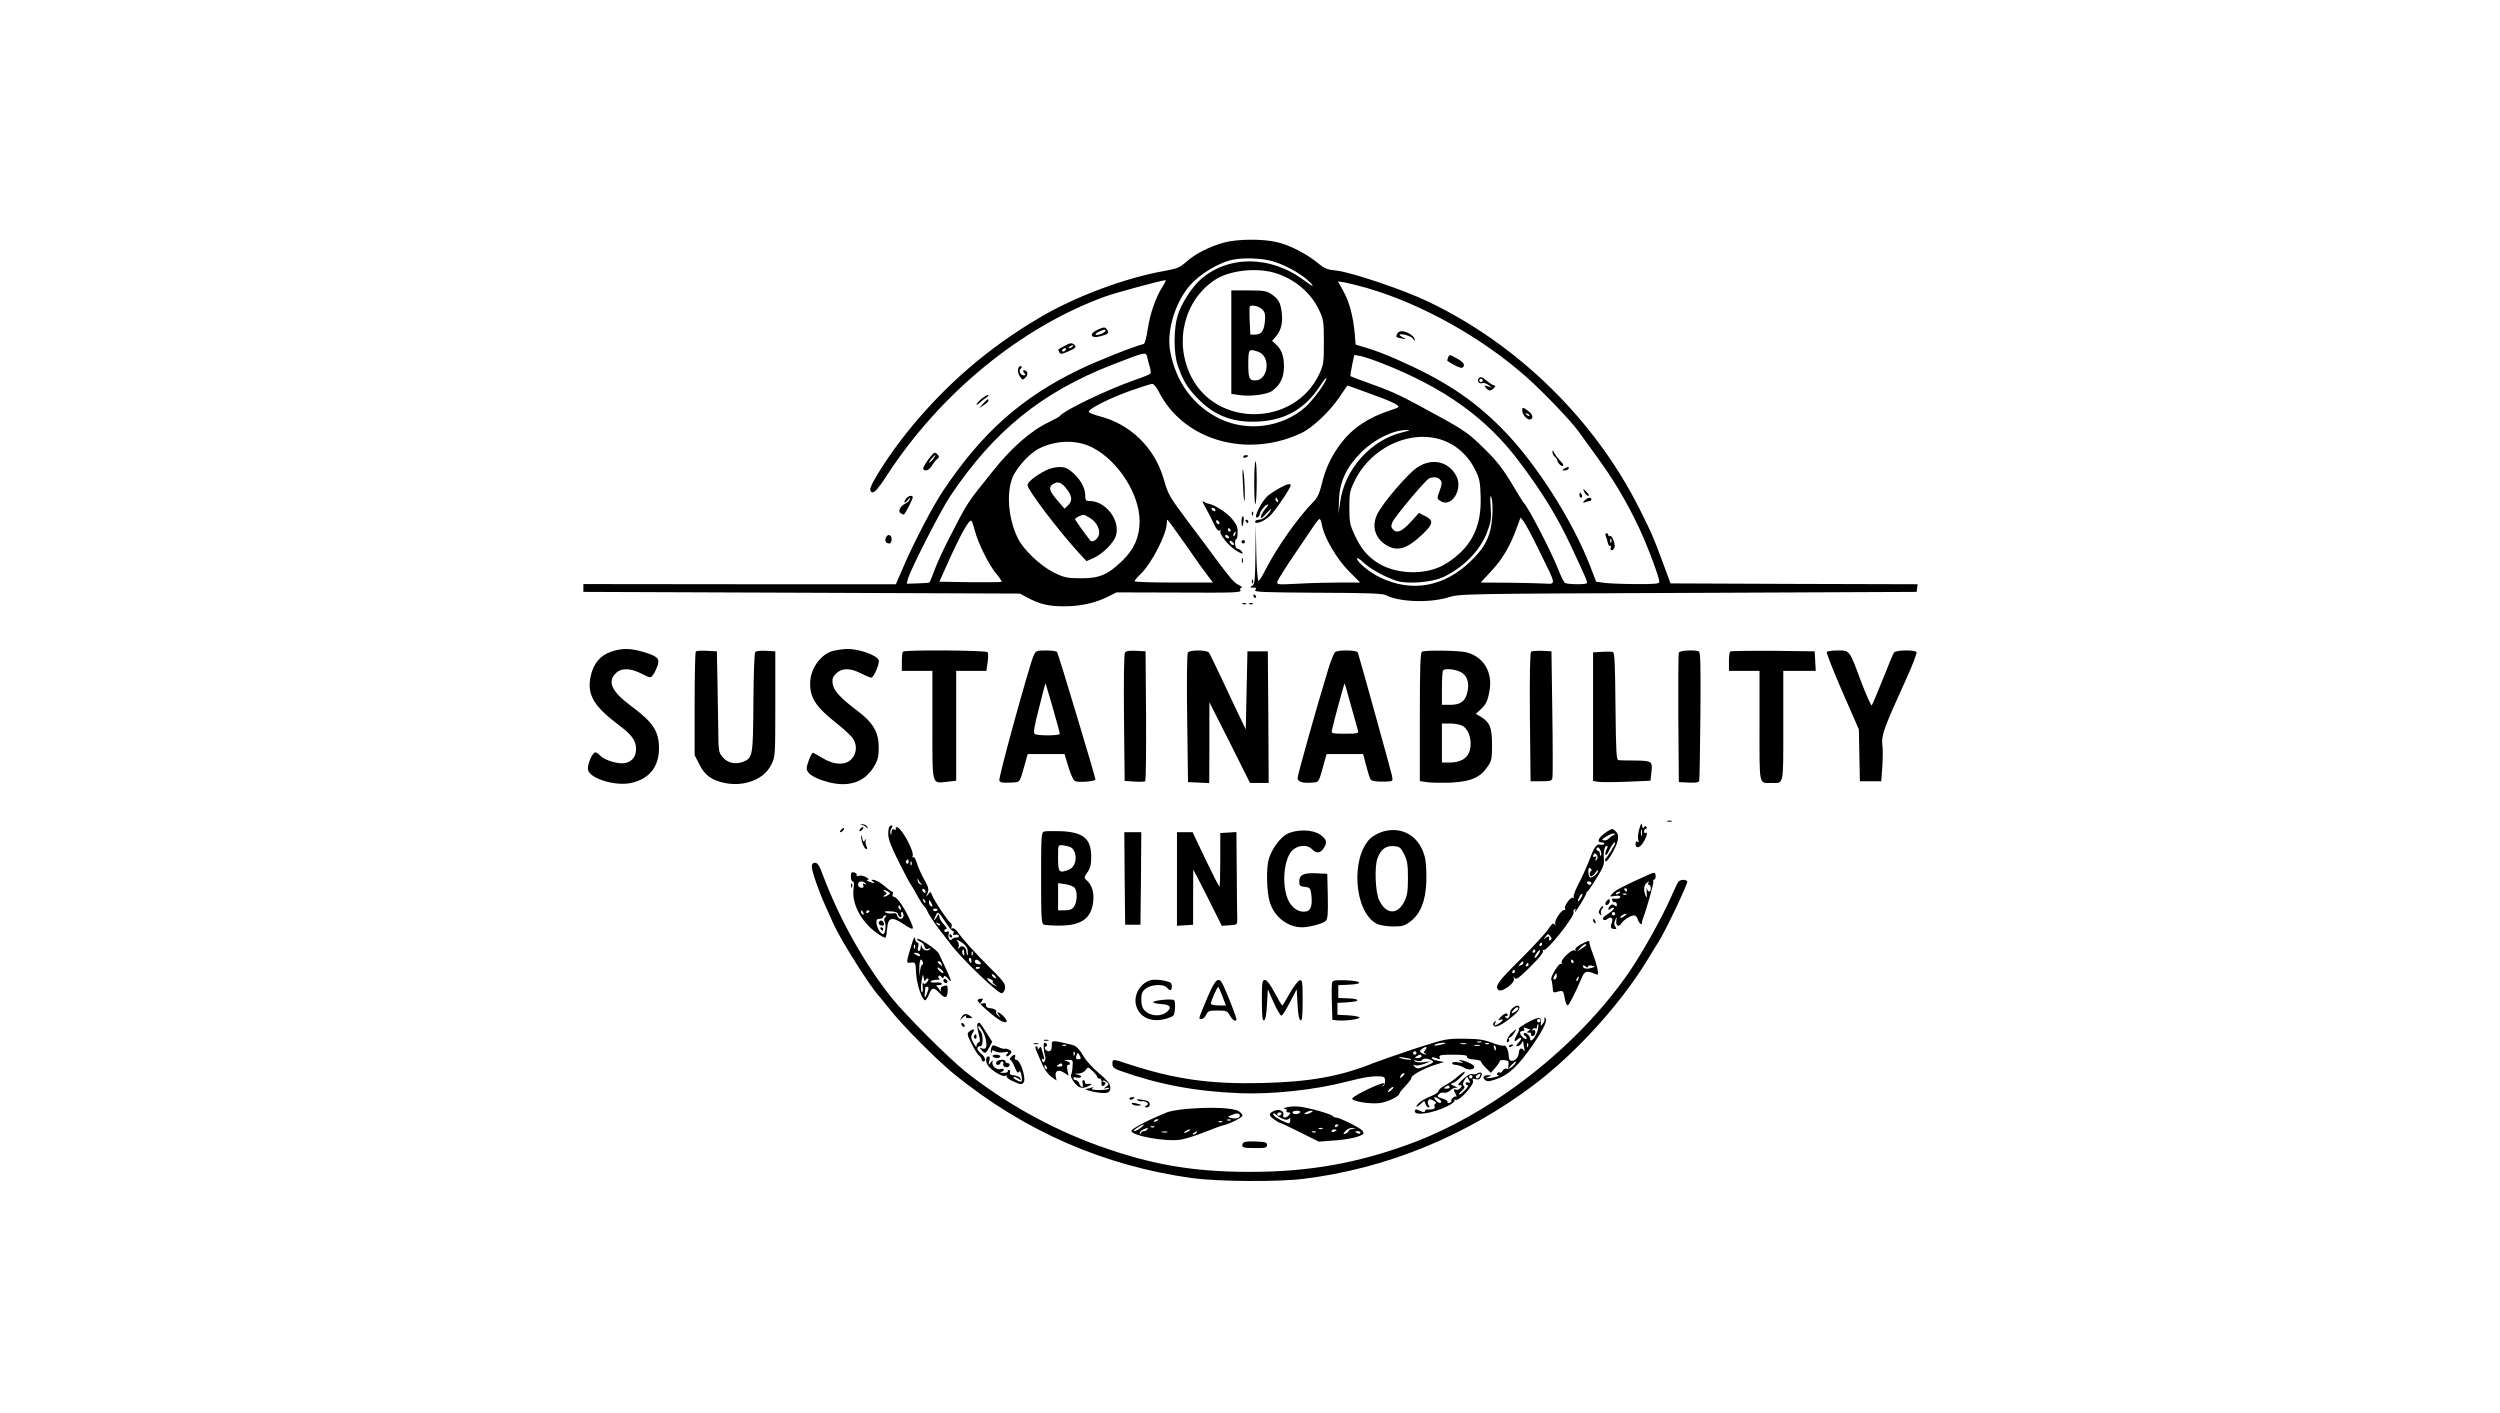 <?xml version="1.0" standalone="no"?>
<!DOCTYPE svg PUBLIC "-//W3C//DTD SVG 20010904//EN"
 "http://www.w3.org/TR/2001/REC-SVG-20010904/DTD/svg10.dtd">
<svg version="1.0" xmlns="http://www.w3.org/2000/svg"
 width="1472pt" height="832pt" viewBox="0 0 1472 832"
 preserveAspectRatio="xMidYMid meet">

<g transform="translate(0,832) scale(0.1,-0.1)"
fill="#000000" stroke="none">
<path d="M7204 6891 c-86 -25 -164 -64 -217 -111 -40 -35 -56 -42 -129 -55
-229 -40 -525 -150 -733 -273 -305 -179 -555 -395 -776 -667 -112 -138 -234
-328 -225 -351 12 -31 36 -9 96 84 316 486 792 877 1290 1057 65 23 331 95
352 95 5 0 -3 -17 -17 -38 -39 -60 -74 -159 -87 -250 -7 -46 -17 -85 -23 -87
-66 -17 -277 -101 -380 -151 -341 -165 -573 -371 -802 -714 -62 -92 -175 -310
-234 -448 l-44 -102 -920 0 -920 1 0 -23 0 -23 1285 -5 1285 -5 41 -22 c75
-40 126 -53 218 -53 98 0 185 19 260 57 l50 25 368 -1 c329 -2 367 0 362 13
-4 10 -1 16 7 16 8 0 0 7 -16 15 -30 15 -48 36 -144 165 -26 36 -96 130 -156
209 -116 157 -114 152 -146 260 -54 178 -195 314 -374 360 -33 9 -62 20 -64
26 -6 16 123 81 247 125 62 22 120 40 127 40 8 0 26 -22 39 -48 145 -285 518
-393 838 -242 65 30 165 125 223 209 26 39 48 71 50 71 3 0 144 -52 216 -79
30 -12 64 -27 74 -35 17 -12 14 -15 -36 -31 -132 -43 -225 -105 -294 -196 -57
-76 -90 -146 -113 -241 -12 -51 -25 -79 -47 -101 -93 -94 -215 -268 -285 -404
-17 -35 -35 -63 -40 -63 -5 0 -11 75 -13 168 l-3 167 -2 -177 c-2 -157 -4
-178 -19 -187 -16 -9 -15 -10 6 -11 19 0 21 -3 12 -14 -10 -12 42 -14 365 -16
293 -1 382 -4 403 -14 79 -41 255 -47 366 -14 70 22 79 22 1415 27 l1345 6 3
22 3 23 -727 2 -728 3 -48 130 c-55 149 -61 161 -135 310 -264 525 -717 969
-1248 1221 -144 69 -451 172 -537 181 -53 5 -70 12 -108 44 -66 54 -166 106
-240 123 -87 21 -238 19 -316 -3z m281 -107 c67 -17 163 -68 213 -112 48 -44
39 -47 -15 -6 -200 153 -459 153 -622 1 -49 -47 -108 -140 -127 -205 -24 -80
-24 -221 0 -292 30 -88 55 -130 114 -192 92 -97 194 -141 327 -141 173 0 298
64 391 201 24 37 44 62 44 56 0 -23 -79 -131 -124 -171 -135 -119 -338 -147
-501 -70 -157 75 -262 217 -295 399 -22 118 29 287 115 386 64 73 181 142 265
155 60 10 160 6 215 -9z m11 -68 c119 -32 222 -116 272 -224 25 -53 27 -67 27
-187 0 -120 -2 -134 -27 -187 -144 -308 -601 -318 -754 -16 -103 204 -42 451
141 571 80 53 233 72 341 43z m550 -91 c325 -94 681 -293 945 -528 96 -85 258
-255 301 -314 13 -18 62 -86 110 -152 99 -136 172 -258 247 -415 50 -106 121
-294 121 -322 0 -11 -26 -14 -137 -13 -76 0 -160 4 -186 7 l-49 7 -34 89
c-107 277 -327 619 -524 816 -173 174 -345 286 -627 409 -50 22 -123 50 -161
61 l-70 21 -6 72 c-10 101 -32 183 -68 246 l-30 54 40 -6 c21 -4 79 -18 128
-32z m-1290 -412 c3 -16 10 -41 15 -57 5 -17 6 -33 2 -37 -5 -4 -46 -21 -93
-37 -165 -58 -417 -179 -440 -212 -3 -4 -30 -19 -61 -34 -104 -48 -220 -149
-326 -281 -169 -211 -148 -179 -270 -415 -27 -52 -62 -129 -78 -170 -15 -41
-30 -77 -32 -79 -2 -3 -33 -5 -69 -6 l-65 -2 6 26 c12 50 194 407 250 490 258
385 541 613 958 775 199 77 194 76 203 39z m1389 -35 c357 -141 605 -318 794
-568 138 -182 229 -329 311 -505 89 -190 99 -213 93 -219 -9 -9 -116 -7 -129
2 -5 4 -21 34 -34 67 -44 114 -184 384 -209 405 -3 3 -35 54 -71 115 -51 85
-86 130 -162 205 -86 84 -114 105 -250 180 -239 131 -271 147 -406 196 -70 25
-128 47 -130 49 -2 2 2 30 9 64 l13 61 36 -6 c19 -4 80 -24 135 -46z m111
-404 c-185 -45 -339 -217 -365 -410 l-10 -69 3 80 c3 107 44 195 130 281 77
77 189 132 266 132 29 0 24 -2 -24 -14z m266 -57 c69 -31 129 -91 165 -165 24
-48 29 -72 31 -154 7 -184 -58 -308 -208 -399 -112 -69 -297 -63 -406 12 -57
39 -92 82 -128 159 -27 58 -31 75 -31 160 0 87 3 101 32 160 103 209 355 314
545 227z m-2090 -32 c151 -77 278 -274 278 -434 0 -92 -32 -165 -100 -231 -88
-85 -136 -105 -246 -105 -83 1 -98 4 -159 34 -80 40 -179 134 -212 202 -62
126 -70 296 -19 382 32 56 96 121 140 144 100 52 225 56 318 8z m2355 -401
c-7 -114 -39 -184 -127 -268 -157 -152 -347 -186 -534 -96 -62 30 -136 90
-136 112 0 7 17 -4 38 -24 38 -37 127 -86 196 -108 65 -21 210 -9 276 23 117
56 213 154 254 258 25 66 28 82 23 154 -4 60 -3 74 5 55 5 -14 8 -61 5 -106z
m-1003 -58 c14 -73 87 -197 157 -268 l68 -68 -123 0 c-67 0 -178 -3 -246 -7
-119 -6 -123 -6 -118 14 3 10 47 81 99 157 52 76 105 155 119 176 14 21 28 36
31 34 4 -2 10 -19 13 -38z m1280 -151 c102 -206 100 -194 29 -191 -32 2 -129
4 -216 5 l-159 1 66 71 c65 70 112 151 151 263 l18 49 19 -24 c10 -13 52 -91
92 -174z m-3324 120 c18 -71 84 -205 127 -254 19 -23 33 -44 31 -47 -3 -2 -87
-3 -186 -2 l-181 3 45 100 c79 177 132 272 144 258 4 -4 13 -30 20 -58z m1241
-82 c56 -82 116 -165 132 -185 l29 -38 -231 0 c-127 0 -231 3 -231 8 0 4 17
24 38 44 65 64 152 235 152 298 0 11 2 20 4 20 2 0 50 -66 107 -147z"/>
<path d="M7250 6306 l0 -305 46 -7 c66 -10 164 3 194 24 49 36 70 80 70 144 0
62 -14 101 -49 132 l-21 19 25 29 c29 34 40 83 31 144 -7 53 -19 74 -60 102
-28 19 -46 22 -134 22 l-102 0 0 -304z m181 193 c18 -18 20 -30 17 -70 -6 -58
-21 -79 -58 -79 l-28 0 -4 81 c-2 44 -1 83 1 85 12 11 54 1 72 -17z m-23 -250
c76 -26 61 -169 -18 -169 -35 0 -40 14 -40 99 0 86 3 89 58 70z"/>
<path d="M8226 6354 c-8 -20 -8 -20 29 -27 27 -6 28 -5 8 5 -36 18 -27 26 17
15 21 -6 41 -18 43 -26 4 -13 5 -13 6 1 1 19 -46 48 -77 48 -11 0 -23 -7 -26
-16z"/>
<path d="M8526 6214 c-4 -9 -5 -18 -4 -19 41 -27 80 -45 88 -40 20 12 9 32
-29 53 -46 26 -47 26 -55 6z"/>
<path d="M8705 6090 c-9 -15 5 -32 22 -26 8 3 24 -1 36 -10 l22 -16 -25 8
c-22 6 -23 5 -11 -10 17 -20 28 -20 47 -1 10 10 11 15 4 15 -7 0 -25 11 -42
25 -32 27 -43 30 -53 15z m25 -10 c0 -5 -4 -10 -10 -10 -5 0 -10 5 -10 10 0 6
5 10 10 10 6 0 10 -4 10 -10z"/>
<path d="M8963 5903 c0 -21 25 -53 42 -53 26 0 23 28 -5 49 -35 25 -37 26 -37
4z m42 -31 c-3 -3 -11 0 -18 7 -9 10 -8 11 6 5 10 -3 15 -9 12 -12z"/>
<path d="M9141 5659 c-1 -9 6 -22 14 -29 8 -7 15 -17 15 -22 0 -13 26 -38 33
-31 3 3 1 11 -6 18 -24 26 -45 53 -50 66 -4 11 -6 10 -6 -2z"/>
<path d="M9210 5560 c-13 -8 -13 -10 2 -10 9 0 20 5 23 10 8 13 -5 13 -25 0z"/>
<path d="M9330 5420 c6 -11 16 -20 22 -20 6 0 3 9 -7 20 -10 11 -20 20 -22 20
-2 0 1 -9 7 -20z"/>
<path d="M9300 5405 c0 -8 4 -15 10 -15 5 0 7 7 4 15 -4 8 -8 15 -10 15 -2 0
-4 -7 -4 -15z"/>
<path d="M9330 5373 c-13 -15 -12 -16 4 -10 10 4 22 7 27 7 5 0 9 5 9 10 0 15
-23 11 -40 -7z"/>
<path d="M9455 5163 c4 -10 10 -28 12 -40 3 -13 9 -20 14 -17 5 3 6 -2 3 -10
-3 -9 -1 -16 5 -16 7 0 14 7 17 15 8 19 -15 77 -27 69 -5 -3 -9 0 -9 5 0 6 -5
11 -11 11 -7 0 -8 -7 -4 -17z m32 -35 c-3 -8 -6 -5 -6 6 -1 11 2 17 5 13 3 -3
4 -12 1 -19z"/>
<path d="M8345 5568 c-55 -36 -205 -211 -236 -276 -34 -70 -13 -142 54 -182
66 -40 123 -22 218 69 59 57 61 78 9 103 l-35 18 -50 -55 c-53 -57 -82 -68
-105 -40 -10 12 -10 21 -1 41 15 34 197 251 217 258 27 10 51 7 65 -10 11 -13
10 -24 -4 -63 -16 -43 -16 -47 0 -58 66 -50 141 64 97 146 -46 85 -143 106
-229 49z"/>
<path d="M6155 5549 c-61 -32 -105 -68 -105 -86 0 -27 182 -267 301 -397 l46
-50 41 18 c54 24 117 87 132 130 29 90 -58 206 -155 206 -21 0 -25 4 -25 31 0
44 -26 93 -71 134 -32 28 -47 35 -82 35 -24 0 -60 -9 -82 -21z m119 -100 c38
-45 43 -76 17 -102 l-23 -22 -39 45 c-49 57 -57 79 -33 97 28 20 50 16 78 -18z
m144 -179 c41 -25 64 -74 50 -106 -12 -25 -38 -39 -48 -27 -32 40 -90 121 -90
127 0 6 35 24 50 25 3 1 20 -8 38 -19z"/>
<path d="M6468 6381 c-61 -26 -48 -58 15 -40 43 12 49 19 34 40 -11 14 -16 14
-49 0z m42 -9 c0 -4 -13 -13 -30 -19 -35 -13 -41 -1 -7 15 27 13 37 14 37 4z"/>
<path d="M6265 6282 c-16 -9 -32 -18 -33 -19 -2 -1 0 -8 5 -17 7 -13 14 -12
56 6 38 17 45 23 36 34 -15 18 -27 17 -64 -4z m50 -2 c-3 -5 -12 -10 -18 -10
-7 0 -6 4 3 10 19 12 23 12 15 0z m-40 -20 c-3 -5 -11 -10 -16 -10 -6 0 -7 5
-4 10 3 6 11 10 16 10 6 0 7 -4 4 -10z"/>
<path d="M5995 6150 c-4 -13 0 -31 9 -45 16 -24 17 -24 35 -7 18 17 11 42 -11
42 -6 0 -5 -7 2 -15 10 -12 10 -15 -3 -15 -19 0 -32 31 -16 40 7 5 8 10 1 14
-6 3 -14 -3 -17 -14z"/>
<path d="M5782 5974 c-18 -14 -32 -30 -32 -35 0 -5 8 -1 19 10 10 10 27 23 37
29 10 6 16 13 14 16 -3 3 -20 -6 -38 -20z"/>
<path d="M5789 5944 l-24 -27 28 18 c15 9 27 21 27 26 0 14 -5 11 -31 -17z"/>
<path d="M5466 5615 c-19 -26 -33 -51 -30 -56 10 -17 34 -9 51 19 9 15 23 33
32 40 13 11 13 14 -1 28 -14 15 -19 12 -52 -31z m27 1 c-10 -13 -20 -22 -22
-20 -4 4 29 44 36 44 2 0 -4 -11 -14 -24z"/>
<path d="M7320 5630 c0 -5 7 -7 15 -4 8 4 15 8 15 10 0 2 -7 4 -15 4 -8 0 -15
-4 -15 -10z"/>
<path d="M7385 5475 c0 -73 3 -128 7 -122 10 16 10 244 1 250 -5 3 -8 -55 -8
-128z"/>
<path d="M7318 5480 c2 -58 6 -107 8 -109 7 -8 3 135 -5 174 -5 25 -7 2 -3
-65z"/>
<path d="M7530 5444 c-25 -14 -53 -33 -64 -42 -41 -37 -90 -138 -63 -129 7 2
14 12 16 23 3 19 34 54 47 54 4 0 -2 -10 -13 -22 -21 -25 -37 -58 -26 -58 4 0
20 15 35 33 16 17 26 25 22 17 -15 -32 -48 -60 -71 -60 -13 0 -23 -5 -23 -11
0 -20 53 1 88 34 31 29 122 165 122 180 0 13 -26 6 -70 -19z m-6 -70 c3 -8 2
-12 -4 -9 -6 3 -10 10 -10 16 0 14 7 11 14 -7z"/>
<path d="M5332 5380 c-15 -25 -4 -26 15 -2 11 13 13 13 10 2 -2 -8 -13 -19
-24 -24 -31 -14 -48 -46 -31 -57 7 -5 16 -9 19 -9 5 0 33 50 51 93 11 25 -24
23 -40 -3z"/>
<path d="M7080 5367 c0 -2 11 -24 25 -48 13 -24 33 -63 44 -87 13 -28 25 -41
32 -36 8 4 9 3 5 -4 -9 -15 48 -87 90 -112 37 -24 51 -26 34 -5 -7 8 -18 15
-25 15 -6 0 -12 13 -13 30 0 17 3 28 7 26 4 -3 8 14 8 36 2 33 -5 49 -32 82
-30 37 -103 84 -138 90 -7 1 -18 5 -24 9 -7 5 -13 6 -13 4z m75 -47 c3 -5 2
-10 -4 -10 -5 0 -13 5 -16 10 -3 6 -2 10 4 10 5 0 13 -4 16 -10z m25 -81 c0
-6 -4 -7 -10 -4 -5 3 -10 11 -10 16 0 6 5 7 10 4 6 -3 10 -11 10 -16z m65 -39
c3 -5 1 -10 -4 -10 -6 0 -11 5 -11 10 0 6 2 10 4 10 3 0 8 -4 11 -10z m28 -25
c-3 -9 -8 -14 -10 -11 -3 3 -2 9 2 15 9 16 15 13 8 -4z m-38 -15 c3 -5 2 -10
-4 -10 -5 0 -13 5 -16 10 -3 6 -2 10 4 10 5 0 13 -4 16 -10z m31 -47 c-7 -7
-26 7 -26 19 0 6 6 6 15 -2 9 -7 13 -15 11 -17z"/>
<path d="M7371 5294 c0 -11 3 -14 6 -6 3 7 2 16 -1 19 -3 4 -6 -2 -5 -13z"/>
<path d="M7310 5250 c0 -16 2 -30 4 -30 2 0 6 14 8 30 3 17 1 30 -4 30 -4 0
-8 -13 -8 -30z"/>
<path d="M7335 5250 c3 -5 8 -10 11 -10 2 0 4 5 4 10 0 6 -5 10 -11 10 -5 0
-7 -4 -4 -10z"/>
<path d="M5216 5154 c-8 -20 1 -34 20 -34 8 0 14 10 14 25 0 28 -24 34 -34 9z"/>
<path d="M7310 5130 c0 -5 5 -10 10 -10 6 0 10 5 10 10 0 6 -4 10 -10 10 -5 0
-10 -4 -10 -10z"/>
<path d="M7312 5020 c0 -14 2 -19 5 -12 2 6 2 18 0 25 -3 6 -5 1 -5 -13z"/>
<path d="M7371 4894 c0 -11 3 -14 6 -6 3 7 2 16 -1 19 -3 4 -6 -2 -5 -13z"/>
<path d="M7380 4810 c0 -5 5 -10 11 -10 5 0 7 5 4 10 -3 6 -8 10 -11 10 -2 0
-4 -4 -4 -10z"/>
<path d="M7318 4763 c7 -3 16 -2 19 1 4 3 -2 6 -13 5 -11 0 -14 -3 -6 -6z"/>
<path d="M7358 4763 c7 -3 16 -2 19 1 4 3 -2 6 -13 5 -11 0 -14 -3 -6 -6z"/>
<path d="M3596 4482 c-63 -22 -102 -70 -118 -143 -23 -109 16 -176 169 -291
75 -57 98 -89 98 -139 0 -44 -24 -74 -65 -82 -37 -8 -122 17 -145 43 -10 11
-23 20 -30 20 -17 0 -48 -72 -43 -101 7 -52 160 -100 255 -79 106 24 163 95
163 203 0 102 -34 154 -168 253 -110 82 -137 140 -87 189 32 33 85 33 153 -2
51 -26 53 -26 67 -7 8 10 19 34 26 52 15 44 2 57 -78 82 -79 24 -132 25 -197
2z"/>
<path d="M4906 4488 c-75 -20 -136 -107 -136 -193 0 -86 36 -140 160 -237 41
-33 82 -71 92 -86 25 -38 23 -85 -6 -119 -35 -41 -106 -39 -177 6 -28 17 -53
30 -54 29 -14 -16 -35 -72 -35 -92 0 -32 47 -61 134 -83 118 -29 210 4 263 95
22 37 27 58 27 112 0 86 -32 143 -117 208 -110 83 -147 124 -154 164 -4 30 -1
41 20 62 34 34 82 34 147 1 27 -14 54 -25 60 -25 15 0 51 85 44 103 -11 30
-120 68 -189 66 -22 -1 -57 -6 -79 -11z"/>
<path d="M4097 4484 c-4 -4 -7 -143 -7 -309 l0 -301 28 -55 c32 -64 72 -93
148 -109 117 -24 233 21 275 107 24 47 24 52 24 358 l0 310 -54 3 c-30 2 -58
-1 -64 -7 -5 -5 -10 -126 -11 -298 -2 -315 -4 -325 -59 -348 -46 -18 -93 -8
-122 27 -24 28 -25 36 -26 171 -1 78 -3 212 -5 297 l-3 155 -59 3 c-32 2 -61
0 -65 -4z"/>
<path d="M5317 4483 c-4 -3 -7 -30 -7 -60 l0 -53 90 0 90 0 0 -320 c0 -364 -6
-342 88 -333 l52 6 0 323 0 324 89 0 89 0 7 50 c4 27 4 54 0 60 -7 11 -487 15
-498 3z"/>
<path d="M6085 4458 c-29 -72 -207 -718 -201 -733 4 -13 18 -15 63 -13 63 3
55 -6 88 111 l16 57 109 0 108 0 23 -76 c12 -41 29 -78 38 -83 21 -10 121 -2
121 10 0 13 -218 738 -226 750 -3 5 -32 9 -65 9 -58 0 -60 -1 -74 -32z m114
-306 c23 -79 41 -148 41 -153 0 -11 -130 -12 -147 -1 -10 6 -4 43 25 154 20
81 37 146 38 145 1 -1 20 -67 43 -145z"/>
<path d="M6624 4478 c-6 -8 -8 -156 -6 -385 l4 -371 57 -4 c31 -2 59 -1 64 2
4 3 6 177 5 386 l-3 379 -56 3 c-37 2 -59 -1 -65 -10z"/>
<path d="M6994 4478 c-5 -7 -7 -181 -4 -388 l5 -375 63 -3 62 -3 1 238 0 238
120 -237 119 -238 55 0 55 0 -2 388 -3 387 -60 0 -60 0 -5 -230 -5 -230 -31
65 c-18 36 -64 135 -104 220 -40 85 -77 161 -82 168 -6 7 -33 12 -63 12 -31 0
-56 -5 -61 -12z"/>
<path d="M7862 4481 c-7 -4 -27 -52 -43 -107 -65 -212 -179 -618 -179 -636 0
-21 31 -31 85 -26 42 3 39 -2 70 111 l16 57 108 0 107 0 18 -68 c10 -38 21
-73 24 -79 8 -13 37 -17 96 -15 38 2 38 2 32 35 -5 25 -185 674 -201 725 -5
14 -112 17 -133 3z m93 -317 c20 -71 38 -137 41 -146 5 -16 -3 -18 -76 -18
-80 0 -82 1 -77 23 12 56 72 275 74 273 2 -2 19 -61 38 -132z"/>
<path d="M8373 4483 c-10 -4 -13 -90 -13 -383 l0 -379 46 -7 c25 -3 88 -4 139
-2 114 6 170 30 211 90 27 38 29 48 29 133 0 101 -12 131 -65 164 l-30 18 26
24 c34 32 43 49 54 111 21 109 -35 202 -136 227 -42 11 -237 14 -261 4z m221
-117 c43 -18 60 -63 46 -121 -12 -54 -40 -75 -101 -75 l-49 0 0 98 c0 54 3
102 7 105 11 12 62 8 97 -7z m21 -322 c41 -27 57 -106 33 -159 -16 -35 -57
-55 -113 -55 l-45 0 0 115 0 115 50 0 c29 0 61 -7 75 -16z"/>
<path d="M9015 4483 c-6 -5 -9 -142 -7 -385 l4 -378 63 0 c57 0 63 2 66 23 2
12 2 184 -1 382 l-5 360 -55 3 c-30 1 -59 -1 -65 -5z"/>
<path d="M9433 4482 l-53 -3 0 -378 0 -379 28 -5 c15 -3 91 -3 168 0 l142 6 5
45 c8 70 6 72 -92 74 -47 0 -93 1 -101 2 -13 1 -15 45 -18 317 -2 241 -5 318
-15 320 -6 2 -36 3 -64 1z"/>
<path d="M9885 4477 c-3 -6 -4 -181 -3 -387 l3 -375 58 -3 c40 -2 59 1 62 10
2 7 5 181 7 385 2 303 1 374 -10 378 -28 10 -113 5 -117 -8z"/>
<path d="M10187 4484 c-4 -4 -7 -31 -7 -61 l0 -53 90 0 90 0 0 -324 c0 -360
-5 -336 70 -336 75 0 70 -24 70 336 l0 324 95 0 96 0 -3 58 -3 57 -246 3
c-135 1 -248 -1 -252 -4z"/>
<path d="M10756 4481 c-3 -5 38 -110 91 -232 l98 -224 3 -152 3 -153 63 0 63
0 6 85 c3 47 4 107 0 133 -6 53 12 101 139 380 38 83 66 157 63 162 -9 15
-121 13 -133 -2 -5 -7 -35 -78 -66 -158 -32 -80 -61 -148 -65 -153 -4 -4 -31
57 -61 135 -72 194 -68 188 -140 188 -32 0 -61 -4 -64 -9z"/>
<path d="M9818 3483 c6 -2 18 -2 25 0 6 3 1 5 -13 5 -14 0 -19 -2 -12 -5z"/>
<path d="M9652 3439 c-7 -25 -10 -53 -6 -64 5 -13 4 -16 -4 -11 -8 5 -12 0
-12 -13 0 -27 21 -26 41 2 21 29 35 72 20 63 -6 -4 -11 0 -11 8 0 9 5 16 11
16 5 0 7 5 3 11 -4 8 -9 7 -14 -2 -6 -8 -9 -5 -12 11 -2 18 -6 13 -16 -21z
m15 -36 c-3 -10 -5 -4 -5 12 0 17 2 24 5 18 2 -7 2 -21 0 -30z"/>
<path d="M5075 3463 c11 -3 24 -10 28 -17 6 -7 7 -6 4 4 -2 8 -14 16 -28 17
-19 1 -20 1 -4 -4z"/>
<path d="M5237 3453 c-4 -3 -7 -24 -7 -45 0 -28 17 -74 61 -161 34 -67 66
-129 73 -137 6 -8 22 -35 35 -60 13 -25 32 -54 42 -66 11 -11 19 -24 19 -28 0
-7 51 -85 76 -116 7 -8 33 -42 58 -75 63 -86 283 -297 304 -293 10 2 18 14 20
31 3 23 -11 42 -90 120 -94 94 -158 165 -191 212 -10 14 -23 22 -29 19 -7 -5
-9 -1 -5 9 3 9 0 20 -7 24 -16 10 -95 129 -108 162 -8 23 -9 23 -23 5 -14 -18
-14 -17 -4 7 9 22 7 34 -19 80 -17 30 -36 73 -43 96 -7 24 -16 40 -22 36 -6
-3 -7 -1 -4 4 15 24 -66 173 -93 173 -6 0 -8 -4 -5 -10 3 -6 -1 -7 -9 -4 -12
4 -16 0 -17 -17 -1 -18 -2 -20 -6 -6 -3 10 1 24 7 32 12 15 0 22 -13 8z m113
-209 c0 -8 -5 -12 -10 -9 -6 4 -8 11 -5 16 9 14 15 11 15 -7z m17 -16 c-3 -8
-6 -5 -6 6 -1 11 2 17 5 13 3 -3 4 -12 1 -19z m57 -111 c7 -6 6 -7 -4 -4 -8 2
-16 12 -17 23 -2 13 -1 15 4 4 3 -8 11 -19 17 -23z m26 -48 c0 -6 -4 -7 -10
-4 -5 3 -10 11 -10 16 0 6 5 7 10 4 6 -3 10 -11 10 -16z m-2 -64 c-3 -3 -9 2
-12 12 -6 14 -5 15 5 6 7 -7 10 -15 7 -18z m42 -18 c0 -5 -4 -5 -10 -2 -5 3
-10 14 -10 23 0 15 2 15 10 2 5 -8 10 -19 10 -23z m30 -21 c0 -11 -19 -15 -25
-6 -3 5 1 10 9 10 9 0 16 -2 16 -4z m52 -83 c19 -29 38 -50 42 -46 4 4 4 0 0
-10 -4 -13 -2 -16 9 -11 8 3 18 1 22 -5 3 -7 -2 -11 -14 -11 -11 0 -23 -5 -27
-11 -10 -16 -25 12 -18 33 4 13 1 16 -10 12 -9 -3 -16 -1 -16 5 0 6 5 11 12
11 6 0 0 13 -15 28 -15 15 -27 37 -27 48 -1 16 -3 16 -15 -6 -17 -29 -20 -19
-4 12 12 23 14 22 61 -49z m-37 -11 c-3 -3 -11 0 -18 7 -9 10 -8 11 6 5 10 -3
15 -9 12 -12z m161 -139 c3 -12 4 -28 1 -35 -3 -7 -6 0 -6 15 -1 31 -28 47
-43 26 -8 -11 -8 -10 -4 5 4 10 1 26 -6 34 -10 12 -4 11 20 -4 18 -10 35 -29
38 -41z m-19 -25 c2 -17 0 -19 -7 -8 -5 8 -6 18 -4 22 8 12 10 10 11 -14z m50
-10 c-3 -8 -6 -5 -6 6 -1 11 2 17 5 13 3 -3 4 -12 1 -19z m-7 -33 c0 -8 -2
-15 -4 -15 -2 0 -6 7 -10 15 -3 8 -1 15 4 15 6 0 10 -7 10 -15z m50 -9 c9 -12
8 -15 -9 -13 -12 1 -21 7 -21 14 0 17 15 16 30 -1z m0 -32 c0 -8 -19 -13 -24
-6 -3 5 1 9 9 9 8 0 15 -2 15 -3z m95 -63 c-6 -5 -25 10 -25 20 0 5 6 4 14 -3
8 -7 12 -15 11 -17z m-25 -11 c8 -5 11 -10 6 -10 -6 0 -1 -7 10 -16 19 -15 18
-15 -2 -5 -23 11 -51 41 -38 41 5 0 16 -5 24 -10z"/>
<path d="M5590 2810 c0 -5 5 -10 11 -10 5 0 7 5 4 10 -3 6 -8 10 -11 10 -2 0
-4 -4 -4 -10z"/>
<path d="M4952 3434 c-7 -8 -8 -14 -3 -14 10 0 25 19 20 25 -2 1 -10 -3 -17
-11z"/>
<path d="M5065 3439 c-11 -16 -1 -19 13 -3 7 8 8 14 3 14 -5 0 -13 -5 -16 -11z"/>
<path d="M8147 3425 c-26 -7 -61 -25 -77 -40 -119 -114 -97 -432 34 -503 19
-10 56 -16 97 -17 57 0 70 4 103 29 59 44 90 121 94 231 2 49 -1 113 -7 142
-28 124 -128 189 -244 158z m121 -135 c18 -37 22 -61 22 -140 0 -80 -4 -103
-22 -140 -42 -80 -109 -74 -149 13 -21 48 -27 196 -8 244 19 52 49 74 94 71
36 -3 42 -7 63 -48z"/>
<path d="M9460 3422 c-49 -33 -63 -62 -29 -62 11 0 18 -4 15 -9 -3 -5 -15 -7
-25 -4 -22 6 -36 -17 -71 -111 -12 -30 -37 -85 -56 -121 -19 -36 -32 -71 -28
-77 4 -6 3 -8 -4 -4 -13 8 -56 -50 -47 -64 4 -6 2 -9 -4 -8 -15 5 -60 -62 -54
-80 4 -13 2 -14 -4 -4 -7 10 -17 2 -38 -30 -16 -24 -88 -102 -160 -174 -135
-133 -156 -162 -132 -183 20 -16 99 41 91 66 -5 15 -4 15 4 4 8 -12 27 1 92
66 54 53 80 86 75 94 -5 7 -4 10 3 5 18 -11 189 204 177 223 -3 5 0 13 6 17 8
4 9 3 5 -4 -4 -7 -5 -12 -3 -12 6 0 67 100 67 110 0 5 3 10 8 12 4 2 28 37 53
78 37 59 46 82 43 110 -4 44 3 80 17 80 6 0 6 -7 -1 -21 -6 -11 -9 -25 -7 -32
3 -7 12 5 21 25 14 32 36 59 36 44 0 -9 -44 -81 -53 -87 -5 -4 -8 -12 -5 -19
6 -19 65 79 73 121 5 27 2 40 -10 52 -20 21 -23 20 -55 -1z m40 -20 c-8 -2
-20 -11 -27 -19 -6 -8 -20 -13 -30 -11 -14 3 -11 8 17 24 19 12 39 19 45 16 5
-3 2 -8 -5 -10z m-75 -93 c4 -11 4 -23 1 -26 -3 -4 -6 1 -6 10 0 10 -4 17 -10
17 -5 0 -10 5 -10 10 0 18 19 10 25 -11z m-25 -52 c-8 -9 -9 -7 -4 7 5 13 4
17 -4 12 -13 -8 -17 6 -5 18 4 3 11 -1 16 -10 6 -10 5 -20 -3 -27z m-31 -65
c-12 -5 -12 -32 0 -32 6 0 17 10 25 22 9 12 16 18 16 12 0 -16 -37 -47 -49
-40 -5 4 -9 19 -9 35 1 23 4 26 14 17 6 -6 8 -12 3 -14z m1 -72 c0 -5 -4 -10
-9 -10 -6 0 -13 5 -16 10 -3 6 1 10 9 10 9 0 16 -4 16 -10z m-64 -92 c-18 -26
-22 -17 -5 14 6 11 13 17 16 15 3 -3 -2 -16 -11 -29z m-177 -222 c8 -10 9 -16
1 -21 -6 -4 -10 -3 -9 2 4 21 -2 24 -18 12 -16 -13 -17 -12 -4 4 16 21 16 21
30 3z m-49 -46 c0 -5 -5 -10 -11 -10 -5 0 -7 5 -4 10 3 6 8 10 11 10 2 0 4 -4
4 -10z m-40 -40 c0 -5 -5 -10 -11 -10 -5 0 -7 5 -4 10 3 6 8 10 11 10 2 0 4
-4 4 -10z m18 -19 c-7 -12 -16 -21 -21 -21 -4 0 0 11 9 25 20 30 31 26 12 -4z
m-88 -50 c0 -5 -7 -12 -16 -15 -14 -5 -15 -4 -4 9 14 17 20 19 20 6z m30 -11
c0 -5 -5 -10 -11 -10 -5 0 -7 5 -4 10 3 6 8 10 11 10 2 0 4 -4 4 -10z m-80
-40 c0 -5 -5 -10 -11 -10 -5 0 -7 5 -4 10 3 6 8 10 11 10 2 0 4 -4 4 -10z"/>
<path d="M6148 3424 c-17 -5 -18 -27 -18 -274 0 -235 2 -269 16 -274 9 -3 49
-6 90 -6 132 0 190 42 201 143 6 55 -9 99 -41 126 -14 12 -13 17 7 45 17 24
22 45 22 91 0 107 -45 145 -179 151 -45 1 -89 1 -98 -2z m144 -88 c54 -12 56
-116 1 -137 -58 -22 -63 -16 -63 70 0 86 -5 81 62 67z m36 -244 c17 -22 15
-83 -4 -110 -11 -16 -25 -22 -55 -22 l-39 0 0 80 0 80 43 -6 c23 -4 48 -13 55
-22z"/>
<path d="M7577 3409 c-41 -22 -91 -91 -107 -149 -15 -54 -12 -190 6 -250 26
-88 105 -150 191 -150 41 0 123 22 138 37 13 12 15 40 13 146 l-3 132 -62 3
c-77 4 -103 -9 -103 -48 0 -25 4 -29 33 -32 28 -3 33 -7 37 -38 9 -64 0 -100
-26 -106 -40 -10 -83 15 -106 60 -45 89 -30 260 28 305 34 27 85 27 109 1 25
-27 49 -25 69 6 23 34 17 54 -23 81 -45 30 -139 31 -194 2z"/>
<path d="M6622 3148 l3 -273 45 0 45 0 3 273 2 272 -50 0 -50 0 2 -272z"/>
<path d="M6930 3144 l0 -275 48 3 47 3 0 163 c0 89 1 162 1 162 1 0 39 -74 85
-165 l83 -166 46 3 c45 3 45 3 45 41 -1 20 -2 143 -3 273 l-2 235 -47 -3 -48
-3 0 -158 c0 -86 -2 -157 -5 -157 -3 0 -40 72 -82 160 l-76 160 -46 0 -46 0 0
-276z"/>
<path d="M5071 3393 c-1 -26 18 -73 31 -73 5 0 5 8 0 18 -5 9 -7 24 -5 32 4
13 3 13 -5 1 -8 -11 -11 -8 -15 15 -3 20 -4 23 -6 7z"/>
<path d="M4780 3216 c0 -26 44 -153 84 -239 13 -29 33 -73 44 -98 47 -103 223
-380 272 -429 3 -3 32 -39 65 -80 74 -94 276 -296 375 -376 413 -335 881 -539
1401 -611 150 -20 504 -23 654 -4 488 60 956 251 1359 555 244 185 500 466
658 721 30 50 65 106 77 125 43 70 171 341 166 350 -9 14 -41 12 -53 -2 -5 -7
-24 -47 -42 -88 -52 -119 -167 -326 -248 -444 -300 -436 -800 -829 -1282
-1008 -316 -117 -603 -168 -950 -168 -339 0 -584 43 -895 155 -279 101 -552
254 -781 436 -103 83 -352 332 -434 434 -162 203 -307 463 -405 723 -20 55
-31 72 -46 72 -13 0 -19 -7 -19 -24z"/>
<path d="M5010 3159 c0 -16 5 -29 11 -29 8 0 9 -13 5 -41 -13 -84 40 -190 129
-257 30 -23 57 -37 60 -32 3 5 7 31 9 57 5 61 28 67 93 24 55 -37 65 -38 54
-8 -36 89 -87 167 -109 167 -6 0 -9 7 -6 15 4 8 2 15 -3 15 -4 0 -20 11 -34
24 -30 27 -62 46 -81 46 -9 0 -9 -3 2 -10 18 -12 2 -12 -25 0 -14 6 -15 9 -5
10 9 0 6 6 -10 15 -14 8 -33 12 -44 8 -11 -3 -16 -1 -12 5 3 5 -3 12 -14 15
-17 4 -20 0 -20 -24z m86 -41 c5 -7 3 -8 -6 -3 -10 6 -12 4 -7 -8 4 -11 1 -15
-12 -14 -24 1 -25 37 -1 37 10 0 22 -5 26 -12z m134 -48 c13 -9 13 -11 0 -20
-8 -5 -19 -10 -25 -10 -5 0 -3 5 5 10 13 9 13 11 0 20 -8 5 -10 10 -5 10 6 0
17 -5 25 -10z m74 -96 c3 -8 2 -12 -4 -9 -6 3 -10 10 -10 16 0 14 7 11 14 -7z
m-220 -30 c3 -8 2 -12 -4 -9 -6 3 -10 10 -10 16 0 14 7 11 14 -7z m36 12 c0
-3 -4 -8 -10 -11 -5 -3 -10 -1 -10 4 0 6 5 11 10 11 6 0 10 -2 10 -4z m168
-20 c2 -9 8 -16 14 -16 5 0 8 7 4 15 -3 8 -1 15 4 15 6 0 10 -9 10 -20 0 -25
-30 -27 -37 -2 -3 14 -11 18 -28 14 -13 -2 -31 0 -40 5 -11 7 -4 9 27 7 30 -1
44 -6 46 -18z m-76 -18 c-7 -7 -8 -17 -2 -27 9 -18 2 -71 -10 -71 -14 0 -36
35 -39 63 -2 22 2 27 18 27 12 0 21 5 21 10 0 6 5 10 12 10 9 0 9 -3 0 -12z"/>
<path d="M5177 2894 c-9 -10 2 -24 18 -24 9 0 12 6 9 15 -6 16 -17 19 -27 9z"/>
<path d="M5185 2850 c3 -5 8 -10 11 -10 2 0 4 5 4 10 0 6 -5 10 -11 10 -5 0
-7 -4 -4 -10z"/>
<path d="M9685 3160 c-131 -59 -173 -81 -190 -100 -19 -21 -19 -21 13 -15 19
3 32 1 32 -5 0 -10 -14 -14 -39 -11 -7 2 -11 -4 -8 -11 2 -7 10 -12 16 -10 6
1 11 -5 11 -14 0 -13 -3 -14 -13 -5 -10 8 -17 7 -25 -1 -17 -17 -15 -33 2 -19
8 7 16 8 19 4 3 -4 -13 -19 -34 -33 -25 -15 -36 -27 -29 -34 6 -6 15 -5 24 3
22 18 37 5 26 -23 -10 -26 -5 -36 18 -36 11 0 12 3 3 14 -8 9 -8 20 -1 37 10
24 10 23 7 -3 -4 -30 15 -39 30 -15 12 20 55 47 74 47 10 0 20 -11 23 -25 5
-21 29 -38 24 -17 0 4 2 14 5 22 18 42 66 213 62 220 -3 5 0 10 6 12 6 2 9 13
7 24 -3 21 -4 21 -63 -6z m20 -40 c-3 -5 -1 -10 4 -10 6 0 11 -9 11 -20 0 -25
-17 -26 -23 -2 -2 9 -3 -1 -1 -23 2 -30 1 -35 -6 -20 -13 29 -12 59 2 73 15
15 21 16 13 2z m-125 -40 c0 -5 -2 -10 -4 -10 -3 0 -8 5 -11 10 -3 6 -1 10 4
10 6 0 11 -4 11 -10z m-40 -14 c0 -2 -7 -7 -16 -10 -8 -3 -12 -2 -9 4 6 10 25
14 25 6z m37 -12 c-3 -3 -12 -4 -19 -1 -8 3 -5 6 6 6 11 1 17 -2 13 -5z m-67
-114 c0 -5 -4 -10 -10 -10 -5 0 -10 5 -10 10 0 6 5 10 10 10 6 0 10 -4 10 -10z
m54 -14 c-10 -8 -21 -12 -24 -10 -5 6 21 24 34 24 6 0 1 -6 -10 -14z"/>
<path d="M5011 3104 c0 -11 3 -14 6 -6 3 7 2 16 -1 19 -3 4 -6 -2 -5 -13z"/>
<path d="M9461 3016 c-8 -9 -11 -19 -7 -23 9 -9 29 13 24 27 -2 8 -8 7 -17 -4z"/>
<path d="M9421 2968 c-10 -16 -10 -23 0 -32 9 -8 11 -7 6 5 -3 9 0 22 6 28 6
6 9 13 6 15 -3 3 -11 -4 -18 -16z"/>
<path d="M9380 2901 c0 -6 4 -13 10 -16 6 -3 7 1 4 9 -7 18 -14 21 -14 7z"/>
<path d="M5368 2760 c-34 -112 -34 -112 -4 -108 26 3 27 2 30 -63 3 -63 35
-159 54 -159 4 0 14 16 22 35 17 43 28 44 65 5 32 -33 45 -27 45 24 0 22 -4
27 -16 22 -9 -3 -18 -6 -20 -6 -2 0 -4 -8 -5 -17 0 -14 -2 -15 -6 -3 -3 8 -11
18 -17 22 -6 5 -1 8 12 8 13 0 21 4 17 9 -3 5 -19 8 -35 6 -17 -2 -30 0 -30 5
0 6 15 10 33 11 17 0 26 3 19 6 -6 2 -9 9 -6 15 4 6 10 5 16 -3 8 -11 11 -11
15 -1 3 9 10 7 24 -9 31 -36 25 -18 -53 146 -10 23 -128 101 -128 86 0 -5 9
-12 19 -16 10 -3 21 -15 24 -27 4 -15 11 -19 24 -14 13 5 15 4 7 -4 -14 -14
-42 -3 -47 18 -3 12 -5 10 -6 -5 0 -13 -6 -23 -11 -23 -6 0 -8 11 -4 25 4 15
2 25 -4 25 -6 0 -12 10 -14 23 -3 16 -8 6 -20 -33z m19 -22 c-3 -8 -6 -5 -6 6
-1 11 2 17 5 13 3 -3 4 -12 1 -19z m28 -38 c8 -13 -5 -13 -25 0 -13 8 -13 10
2 10 9 0 20 -4 23 -10z m19 -45 c3 -8 1 -15 -4 -15 -5 0 -11 -19 -13 -42 -3
-34 -4 -31 -4 15 0 55 9 73 21 42z m110 -11 c5 -14 4 -15 -9 -4 -17 14 -19 20
-6 20 5 0 12 -7 15 -16z m11 -52 c-6 -6 -35 18 -35 29 0 5 9 1 20 -8 11 -9 17
-19 15 -21z m-105 -42 c5 8 12 11 16 8 3 -4 -1 -14 -9 -22 -12 -12 -17 -13
-21 -3 -3 6 -5 -5 -3 -25 2 -23 -1 -34 -6 -29 -5 5 -6 32 -1 63 7 41 9 47 12
24 3 -22 6 -26 12 -16z m14 -62 c-13 -44 -22 -52 -19 -17 2 18 4 35 4 37 1 1
6 2 12 2 6 0 8 -9 3 -22z"/>
<path d="M9307 2759 c-22 -12 -35 -24 -31 -31 4 -7 3 -8 -5 -4 -15 10 -83 -54
-76 -72 2 -7 1 -10 -5 -7 -11 7 -64 -81 -56 -93 3 -5 6 -25 8 -44 2 -34 3 -35
30 -27 32 9 33 7 42 -43 4 -21 11 -38 16 -38 8 0 39 60 84 164 17 40 28 42 80
21 17 -8 18 -5 12 30 -4 21 -17 63 -29 94 -12 31 -20 59 -19 64 3 11 -10 8
-51 -14z m33 -3 c0 -2 -12 -12 -27 -21 l-28 -18 19 21 c17 20 36 29 36 18z
m-75 -96 c3 -5 1 -10 -4 -10 -6 0 -11 5 -11 10 0 6 2 10 4 10 3 0 8 -4 11 -10z
m85 -32 c0 6 8 9 18 7 28 -6 28 -7 2 -14 -28 -9 -50 -4 -50 11 0 6 6 5 15 -2
9 -7 15 -8 15 -2z m-184 -56 c0 -10 -6 -19 -13 -19 -8 0 -9 6 -2 19 5 10 11
18 12 18 2 0 3 -8 3 -18z m127 -17 c-3 -9 -8 -14 -10 -11 -3 3 -2 9 2 15 9 16
15 13 8 -4z"/>
<path d="M5556 2552 c-3 -6 -1 -14 5 -17 15 -10 25 3 12 16 -7 7 -13 7 -17 1z"/>
<path d="M6776 2549 c-68 -19 -109 -99 -82 -163 26 -63 95 -88 176 -63 43 14
45 16 48 57 2 23 0 46 -5 51 -10 10 -123 -1 -123 -12 0 -4 21 -9 47 -11 51 -3
63 -17 38 -42 -35 -34 -99 -32 -135 4 -14 14 -20 34 -20 64 0 36 5 48 26 65
32 25 105 29 124 6 7 -8 16 -15 21 -15 11 0 12 37 1 44 -22 13 -90 22 -116 15z"/>
<path d="M7112 2453 c-58 -138 -57 -133 -38 -133 9 0 22 11 28 25 10 22 17 25
67 25 52 0 57 -2 73 -30 16 -29 38 -40 38 -20 0 11 -53 147 -77 198 -26 56
-45 42 -91 -65z m86 0 l20 -53 -44 0 c-29 0 -44 4 -44 13 1 16 39 101 44 96 2
-2 13 -28 24 -56z"/>
<path d="M7430 2429 c0 -92 3 -120 13 -117 8 3 14 35 17 94 l5 89 34 -77 c19
-43 40 -78 46 -78 6 0 28 35 50 78 l40 77 5 -89 c3 -59 9 -91 18 -94 9 -3 12
25 12 118 0 110 -2 121 -17 118 -10 -2 -36 -36 -58 -75 -22 -40 -42 -72 -45
-73 -3 0 -23 34 -45 75 -26 50 -46 75 -57 75 -16 0 -18 -12 -18 -121z"/>
<path d="M7844 2536 c-3 -8 -4 -61 -2 -118 l3 -103 30 -3 c44 -5 139 8 129 18
-5 5 -36 10 -69 12 l-60 3 0 35 0 35 55 3 c30 2 57 6 59 8 10 9 -9 15 -58 16
l-51 2 0 38 0 37 63 3 c88 4 77 22 -16 26 -60 2 -79 0 -83 -12z"/>
<path d="M5756 2431 c-6 -9 106 -108 142 -124 33 -15 39 -1 12 28 -27 28 -50
34 -29 8 13 -16 12 -17 -3 -4 -10 7 -16 17 -13 21 7 11 -12 23 -39 24 -13 1
-21 8 -20 17 1 12 -5 15 -20 11 -19 -5 -19 -4 -7 11 12 15 11 17 -2 17 -9 0
-18 -4 -21 -9z"/>
<path d="M8908 2386 c-10 -7 -18 -23 -18 -34 0 -25 -16 -37 -26 -21 -4 7 -3 9
3 6 5 -3 10 0 10 8 0 16 -26 6 -47 -20 -11 -13 -10 -14 5 -9 25 10 11 -12 -17
-27 -18 -10 -20 -9 -14 7 6 15 5 17 -5 7 -10 -10 -10 -16 -1 -25 12 -12 67 20
126 73 38 35 24 66 -16 35z m32 -4 c0 -4 -9 -13 -20 -20 -23 -14 -26 -8 -7 13
13 16 27 19 27 7z"/>
<path d="M5660 2328 c-10 -21 -10 -21 3 -5 14 16 33 25 24 10 -3 -5 6 -8 19
-8 22 0 23 1 7 13 -25 18 -41 15 -53 -10z"/>
<path d="M9010 2308 c-41 -20 -79 -48 -66 -48 3 0 -3 -16 -14 -35 -19 -34 -15
-46 8 -23 6 6 14 9 18 6 3 -4 -4 -16 -15 -27 -15 -15 -17 -21 -6 -21 7 0 19 8
24 18 9 15 10 15 11 0 0 -9 3 -25 6 -35 3 -10 2 -14 -3 -8 -15 19 -28 13 -30
-13 -2 -45 -57 -69 -59 -26 -1 39 -16 73 -29 67 -8 -2 -40 5 -72 18 -46 18
-79 22 -163 23 -102 1 -110 -1 -285 -57 -99 -33 -211 -72 -250 -87 -196 -79
-375 -110 -655 -117 -306 -7 -511 22 -784 111 -96 32 -96 32 -96 2 0 -20 8
-27 43 -40 230 -82 449 -123 712 -133 189 -7 437 20 620 67 108 28 155 35 205
32 21 -2 26 -7 25 -29 0 -14 -6 -27 -13 -29 -7 -1 -8 0 -2 3 5 2 10 9 10 13 0
16 -182 -70 -188 -88 -5 -16 104 -34 161 -27 48 6 117 40 117 57 0 4 16 24 35
44 19 19 35 41 35 47 0 16 74 57 139 77 l54 17 -36 7 c-21 4 -37 11 -37 16 0
6 10 6 26 0 22 -9 25 -8 20 5 -4 13 8 15 79 15 63 0 84 -3 83 -12 -2 -9 12
-14 40 -16 23 -2 42 -7 42 -12 0 -5 13 -22 29 -38 l29 -29 26 30 c14 16 26 33
26 39 0 5 12 8 28 6 22 -2 27 -7 24 -27 l-2 -25 18 22 c11 12 23 22 27 22 5 0
-2 -11 -14 -24 -14 -14 -29 -22 -38 -19 -9 4 -20 -1 -25 -11 -5 -9 -13 -14
-18 -11 -5 3 -11 1 -15 -5 -3 -5 0 -10 7 -11 18 -1 -33 -17 -57 -17 l-20 -1
20 9 c19 8 19 9 -2 9 -28 1 -37 -13 -18 -29 12 -10 26 -8 74 9 68 26 122 77
205 197 67 97 91 150 74 160 -6 4 -8 3 -5 -3 4 -6 0 -19 -8 -29 -14 -18 -15
-18 -12 5 3 33 -10 35 -63 9z m60 2 c0 -5 -4 -10 -10 -10 -5 0 -10 5 -10 10 0
6 5 10 10 10 6 0 10 -4 10 -10z m-15 -52 c-8 -38 -45 -84 -45 -56 0 19 -28 44
-37 34 -4 -4 -1 -11 7 -16 8 -5 11 -12 8 -16 -8 -8 -38 20 -38 35 0 6 7 11 16
11 9 0 12 5 8 12 -5 8 -2 9 10 5 10 -4 21 -7 24 -7 4 0 0 -5 -8 -10 -13 -8
-12 -10 3 -10 10 0 15 -4 12 -10 -3 -5 1 -10 9 -10 9 0 16 9 16 21 0 13 -4 18
-12 13 -7 -4 -8 -3 -4 5 4 6 12 9 17 6 5 -4 9 1 9 9 0 9 3 16 6 16 3 0 3 -15
-1 -32z m-332 -75 c-7 -2 -19 -2 -25 0 -7 3 -2 5 12 5 14 0 19 -2 13 -5z
m-214 -7 c-2 -2 -20 -6 -39 -10 -25 -4 -31 -3 -20 4 14 9 69 15 59 6z m124 -3
c-7 -2 -21 -2 -30 0 -10 3 -4 5 12 5 17 0 24 -2 18 -5z m134 1 c-3 -3 -12 -4
-19 -1 -8 3 -5 6 6 6 11 1 17 -2 13 -5z m230 -16 c-3 -8 -6 -5 -6 6 -1 11 2
17 5 13 3 -3 4 -12 1 -19z m-284 5 c-7 -2 -21 -2 -30 0 -10 3 -4 5 12 5 17 0
24 -2 18 -5z m95 -24 c-3 -8 -7 -3 -11 10 -4 17 -3 21 5 13 5 -5 8 -16 6 -23z
m-417 -3 c-9 -11 -9 -15 1 -19 7 -3 9 -6 3 -6 -5 0 -17 4 -25 9 -13 9 -12 12
4 25 23 17 34 12 17 -9z m-51 -16 c0 -5 -4 -10 -10 -10 -5 0 -10 5 -10 10 0 6
5 10 10 10 6 0 10 -4 10 -10z m30 -20 c0 -5 -10 -10 -22 -10 -19 0 -20 2 -8
10 19 13 30 13 30 0z m-61 -16 c9 -8 -45 -2 -64 6 -14 7 -8 8 20 3 22 -3 42
-7 44 -9z m123 -9 c13 -8 6 -14 -36 -31 -46 -18 -54 -18 -66 -5 -12 13 -12 14
2 9 8 -4 33 0 54 8 l39 15 -40 -5 c-22 -3 -47 -1 -55 5 -11 7 -8 8 11 3 15 -3
30 -1 33 5 8 12 33 10 58 -4z m-162 -79 c0 -2 -7 -9 -15 -16 -13 -11 -14 -10
-9 4 5 14 24 23 24 12z m-74 -91 c-8 -8 -18 -15 -22 -15 -3 0 -1 7 6 15 7 8
17 15 22 15 5 0 3 -7 -6 -15z"/>
<path d="M5660 2291 c0 -5 5 -13 10 -16 6 -3 10 -2 10 4 0 5 -4 13 -10 16 -5
3 -10 2 -10 -4z"/>
<path d="M5755 2291 c-3 -5 0 -31 7 -57 10 -38 10 -48 1 -51 -7 -3 -13 -12
-13 -21 -1 -10 -9 -2 -19 18 -16 30 -16 38 -4 58 15 24 7 28 -19 9 -15 -12
-15 -18 13 -73 16 -32 36 -64 44 -70 8 -6 15 -16 15 -23 0 -6 5 -11 10 -11 19
0 10 29 -16 49 -25 20 -25 41 -1 41 17 0 17 72 0 88 -7 7 -13 19 -13 25 1 25
39 -40 45 -75 8 -44 1 -60 -23 -51 -15 6 -15 5 -3 -10 19 -24 25 -22 46 16
l17 33 -36 57 c-38 60 -41 63 -51 48z"/>
<path d="M8899 2237 c-23 -21 -38 -64 -17 -51 5 3 6 10 3 15 -4 5 -2 9 3 9 5
0 17 11 26 25 20 31 18 31 -15 2z"/>
<path d="M5735 2221 c-3 -5 -1 -12 5 -16 5 -3 10 1 10 9 0 18 -6 21 -15 7z"/>
<path d="M6148 2193 c6 -2 18 -2 25 0 6 3 1 5 -13 5 -14 0 -19 -2 -12 -5z"/>
<path d="M6193 2178 c1 -34 -4 -48 -17 -48 -19 0 -33 23 -18 28 13 4 6 22 -8
22 -8 0 -6 -46 4 -79 3 -9 2 -22 -3 -29 -7 -11 -9 -10 -14 3 -4 10 -3 14 4 9
7 -4 9 1 5 15 -3 11 -9 31 -12 42 -5 17 -8 19 -15 8 -6 -10 -9 -11 -9 -1 0 6
-4 12 -10 12 -5 0 -4 -14 4 -32 8 -18 24 -54 35 -80 11 -25 34 -56 51 -68 l31
-22 -5 25 c-6 33 17 42 51 20 l25 -17 -7 32 c-4 21 -3 32 4 32 21 0 11 19 -11
23 -17 3 -15 5 9 6 31 1 31 0 28 -40 -1 -22 -5 -43 -8 -46 -8 -8 12 -44 36
-66 20 -17 44 -16 77 4 11 7 9 9 -10 7 -16 -2 -24 2 -22 10 1 6 -3 12 -9 12
-6 0 -8 -9 -4 -20 3 -11 2 -20 -4 -20 -5 0 -13 9 -16 20 -3 11 -13 20 -21 20
-8 0 -14 5 -14 11 0 6 7 8 16 5 9 -3 21 -3 27 1 7 4 2 10 -13 14 l-25 7 27 1
c15 1 33 10 41 21 13 19 14 19 40 -6 15 -14 27 -29 27 -34 0 -6 6 -10 14 -10
9 0 13 -9 12 -24 -2 -17 1 -23 10 -19 17 6 18 23 2 23 -6 0 -8 3 -5 6 4 4 14
1 23 -7 14 -12 14 -14 -3 -27 -16 -13 -16 -14 0 -9 9 4 17 2 17 -2 0 -5 -25
-9 -56 -9 -39 0 -52 4 -42 10 10 7 8 8 -5 4 -10 -3 -24 -6 -30 -7 -23 -1 32
-18 75 -23 53 -6 68 2 65 35 -1 19 -21 42 -65 79 -34 28 -74 71 -88 95 -26 44
-47 67 -68 72 -6 1 -29 7 -51 12 -54 14 -73 13 -72 -1z m84 -14 c-3 -3 -12 -4
-19 -1 -8 3 -5 6 6 6 11 1 17 -2 13 -5z m50 -56 c-3 -8 -6 -5 -6 6 -1 11 2 17
5 13 3 -3 4 -12 1 -19z m32 -6 c7 -14 6 -18 -9 -19 -13 -1 -16 4 -13 18 7 24
10 24 22 1z m-104 -52 c3 -6 -4 -10 -17 -10 -18 0 -20 2 -8 10 19 12 18 12 25
0z m-91 -16 c3 -8 2 -12 -4 -9 -6 3 -10 10 -10 16 0 14 7 11 14 -7z"/>
<path d="M6088 2173 c6 -2 18 -2 25 0 6 3 1 5 -13 5 -14 0 -19 -2 -12 -5z"/>
<path d="M5836 2148 c-3 -12 -3 -24 -1 -27 3 -2 5 1 5 8 0 9 5 9 21 0 12 -6
35 -8 51 -5 26 5 29 4 18 -9 -7 -8 -8 -15 -2 -15 5 0 15 6 21 14 10 12 8 17
-7 25 -11 6 -22 8 -24 6 -3 -3 -21 1 -40 10 -34 14 -36 13 -42 -7z"/>
<path d="M8885 2160 c-3 -6 1 -7 9 -4 18 7 21 14 7 14 -6 0 -13 -4 -16 -10z"/>
<path d="M5845 2100 c3 -5 15 -10 26 -10 10 0 19 5 19 10 0 6 -12 10 -26 10
-14 0 -23 -4 -19 -10z"/>
<path d="M5952 2095 c-7 -8 -9 -15 -4 -15 5 0 17 -19 26 -42 12 -31 19 -39 25
-30 6 10 10 4 15 -19 8 -41 2 -46 -30 -28 -14 7 -21 15 -15 17 7 2 19 -2 28
-10 14 -11 16 -11 11 2 -2 8 -19 16 -36 18 -22 2 -29 7 -25 18 3 8 0 14 -7 14
-6 0 -9 -4 -6 -8 3 -5 -9 -9 -27 -9 -18 0 -24 2 -14 4 9 3 17 9 17 14 0 6 -9
8 -19 4 -24 -7 -54 21 -47 44 4 11 1 10 -10 -4 -15 -19 -15 -19 -9 8 4 16 3
27 -3 27 -24 0 -20 -43 6 -67 36 -33 80 -55 94 -47 6 4 8 3 5 -3 -4 -6 14 -20
41 -31 42 -19 48 -19 59 -6 17 23 -19 134 -44 134 -7 0 -10 7 -7 15 8 19 -7
19 -24 0z"/>
<path d="M5866 2065 c-3 -9 0 -15 9 -15 8 0 15 5 15 10 0 6 5 10 11 10 6 0 9
-6 6 -14 -3 -8 2 -16 13 -19 11 -3 21 1 24 9 3 8 -1 14 -9 14 -8 0 -15 5 -15
10 0 16 -47 12 -54 -5z"/>
<path d="M8605 2069 c15 -7 10 -8 -17 -4 -23 4 -38 2 -38 -5 0 -5 9 -10 21
-10 11 0 33 -7 49 -16 28 -17 60 -14 60 6 0 5 -16 17 -36 25 -39 16 -72 20
-39 4z"/>
<path d="M8580 1979 c-19 -17 -52 -39 -72 -50 -21 -11 -38 -25 -38 -33 0 -7
-20 -21 -44 -30 -45 -17 -86 -47 -86 -61 0 -5 11 2 24 14 23 22 23 22 29 2 3
-12 11 -21 17 -21 9 0 9 4 2 13 -6 7 -7 19 -3 26 7 11 13 11 32 0 13 -7 19
-14 12 -16 -7 -3 -9 -11 -6 -19 5 -13 -8 -18 -44 -17 -7 1 -13 -4 -13 -9 0 -6
-7 -7 -15 -4 -8 3 -22 9 -30 12 -9 4 -15 0 -15 -9 0 -29 109 -12 193 30 26 13
45 28 42 33 -3 5 0 7 8 4 20 -7 109 90 100 112 -5 13 -2 15 15 10 15 -5 24 -1
31 12 13 24 4 34 -20 22 -9 -6 -24 -7 -32 -4 -9 3 -31 -9 -53 -30 -29 -28 -34
-36 -20 -36 16 0 16 -2 6 -15 -7 -9 -19 -14 -27 -11 -16 6 -16 1 -2 -26 6 -11
7 -18 2 -15 -9 6 -35 -18 -27 -26 3 -2 -2 -7 -10 -10 -9 -4 -15 -1 -13 5 1 6
-13 15 -31 20 -29 8 -32 11 -21 24 7 9 21 13 32 10 10 -2 27 4 38 15 10 10 27
16 36 14 10 -3 5 1 -11 9 -27 12 -28 14 -9 20 20 6 80 66 66 66 -5 -1 -24 -14
-43 -31z m134 6 c-7 -16 -24 -21 -24 -6 0 8 7 13 27 20 1 1 0 -6 -3 -14z m-44
-5 c0 -5 -4 -10 -10 -10 -5 0 -10 5 -10 10 0 6 5 10 10 10 6 0 10 -4 10 -10z
m-20 -20 c9 -16 8 -18 -5 -14 -8 4 -15 1 -15 -5 0 -6 5 -11 12 -11 6 0 -1 -13
-17 -30 -16 -16 -31 -28 -33 -25 -3 3 4 13 16 23 15 13 18 22 11 29 -7 7 -7
17 3 32 16 26 15 26 28 1z m-115 -40 c3 -6 -4 -10 -17 -10 -18 0 -20 2 -8 10
19 12 18 12 25 0z m-60 -73 c11 -8 14 -16 8 -20 -6 -4 -18 2 -28 13 -21 23 -8
27 20 7z"/>
<path d="M6650 1850 c0 -5 7 -7 15 -4 8 4 15 8 15 10 0 2 -7 4 -15 4 -8 0 -15
-4 -15 -10z"/>
<path d="M6699 1841 c8 -5 19 -7 25 -5 6 2 18 -1 26 -6 13 -9 13 -11 0 -20
-13 -8 -12 -10 3 -10 19 0 23 25 6 36 -7 4 -26 8 -43 10 -21 3 -27 1 -17 -5z"/>
<path d="M6665 1820 c3 -5 18 -10 32 -10 32 0 28 5 -10 14 -19 4 -26 3 -22 -4z"/>
<path d="M7575 1800 c-17 -4 -22 -8 -12 -9 10 0 15 -5 12 -11 -3 -5 1 -10 11
-10 13 0 14 -3 4 -15 -15 -19 -41 -20 -34 -2 8 23 -20 39 -49 28 -38 -15 -40
-27 -8 -50 16 -12 32 -21 35 -21 4 0 57 -25 119 -56 l112 -56 92 7 c84 6 153
22 169 38 4 4 1 13 -5 21 -15 17 -134 76 -155 76 -8 0 -16 4 -18 8 -4 11 -144
51 -198 56 -25 3 -58 1 -75 -4z m80 -30 c-3 -5 -15 -10 -26 -10 -10 0 -19 5
-19 10 0 6 12 10 26 10 14 0 23 -4 19 -10z m65 0 c-8 -5 -22 -10 -30 -10 -13
0 -13 1 0 10 8 5 22 10 30 10 13 0 13 -1 0 -10z m-169 -37 c19 -8 30 -8 37 -1
8 8 11 5 9 -9 -1 -18 -5 -20 -26 -12 -42 17 -80 42 -74 51 2 5 10 3 16 -5 7
-7 24 -18 38 -24z m-6 27 c-3 -5 -10 -10 -16 -10 -5 0 -9 5 -9 10 0 6 7 10 16
10 8 0 12 -4 9 -10z m335 -64 c0 -3 -4 -8 -10 -11 -5 -3 -10 -1 -10 4 0 6 5
11 10 11 6 0 10 -2 10 -4z m-93 -22 c-3 -3 -12 -4 -19 -1 -8 3 -5 6 6 6 11 1
17 -2 13 -5z m176 -1 c-13 -2 -23 -8 -23 -13 0 -4 -7 -10 -15 -14 -19 -7 -19
-1 1 18 8 9 25 15 37 15 22 -2 22 -2 0 -6z m-93 -7 c0 -2 -7 -6 -15 -10 -8 -3
-15 -1 -15 4 0 6 7 10 15 10 8 0 15 -2 15 -4z m-123 -12 c-3 -3 -12 -4 -19 -1
-8 3 -5 6 6 6 11 1 17 -2 13 -5z m263 -4 c0 -5 -7 -7 -15 -4 -8 4 -15 8 -15
10 0 2 7 4 15 4 8 0 15 -4 15 -10z"/>
<path d="M6990 1791 c-47 -4 -98 -13 -115 -19 -16 -7 -43 -18 -59 -25 -70 -29
-150 -73 -154 -84 -8 -29 204 -68 292 -53 28 5 92 25 141 45 50 20 101 39 114
41 29 6 98 40 106 53 3 6 -6 18 -21 28 -31 20 -157 26 -304 14z m310 -41 c0
-13 -26 -19 -51 -13 -23 6 -23 7 6 19 30 12 45 10 45 -6z m-480 -24 c0 -2 -7
-7 -16 -10 -8 -3 -12 -2 -9 4 6 10 25 14 25 6z m427 -2 c-3 -3 -12 -4 -19 -1
-8 3 -5 6 6 6 11 1 17 -2 13 -5z m-50 -10 c-3 -3 -12 -4 -19 -1 -8 3 -5 6 6 6
11 1 17 -2 13 -5z m-480 -34 c-14 -11 -31 -20 -39 -20 -7 0 1 9 17 19 40 26
54 26 22 1z m80 4 c-3 -3 -12 -4 -19 -1 -8 3 -5 6 6 6 11 1 17 -2 13 -5z m-42
-14 c-3 -5 -12 -10 -20 -10 -7 0 -16 -6 -18 -12 -4 -10 -6 -10 -6 0 -1 7 9 17
22 22 29 12 29 12 22 0z m245 -10 c-8 -5 -19 -10 -25 -10 -5 0 -3 5 5 10 8 5
20 10 25 10 6 0 3 -5 -5 -10z m-127 -7 c-7 -2 -21 -2 -30 0 -10 3 -4 5 12 5
17 0 24 -2 18 -5z m172 -3 c-3 -5 -12 -10 -18 -10 -7 0 -6 4 3 10 19 12 23 12
15 0z"/>
<path d="M7317 1586 c-9 -22 2 -26 75 -26 59 0 68 2 68 18 0 16 -9 19 -69 21
-52 2 -70 -2 -74 -13z"/>
</g>
</svg>
